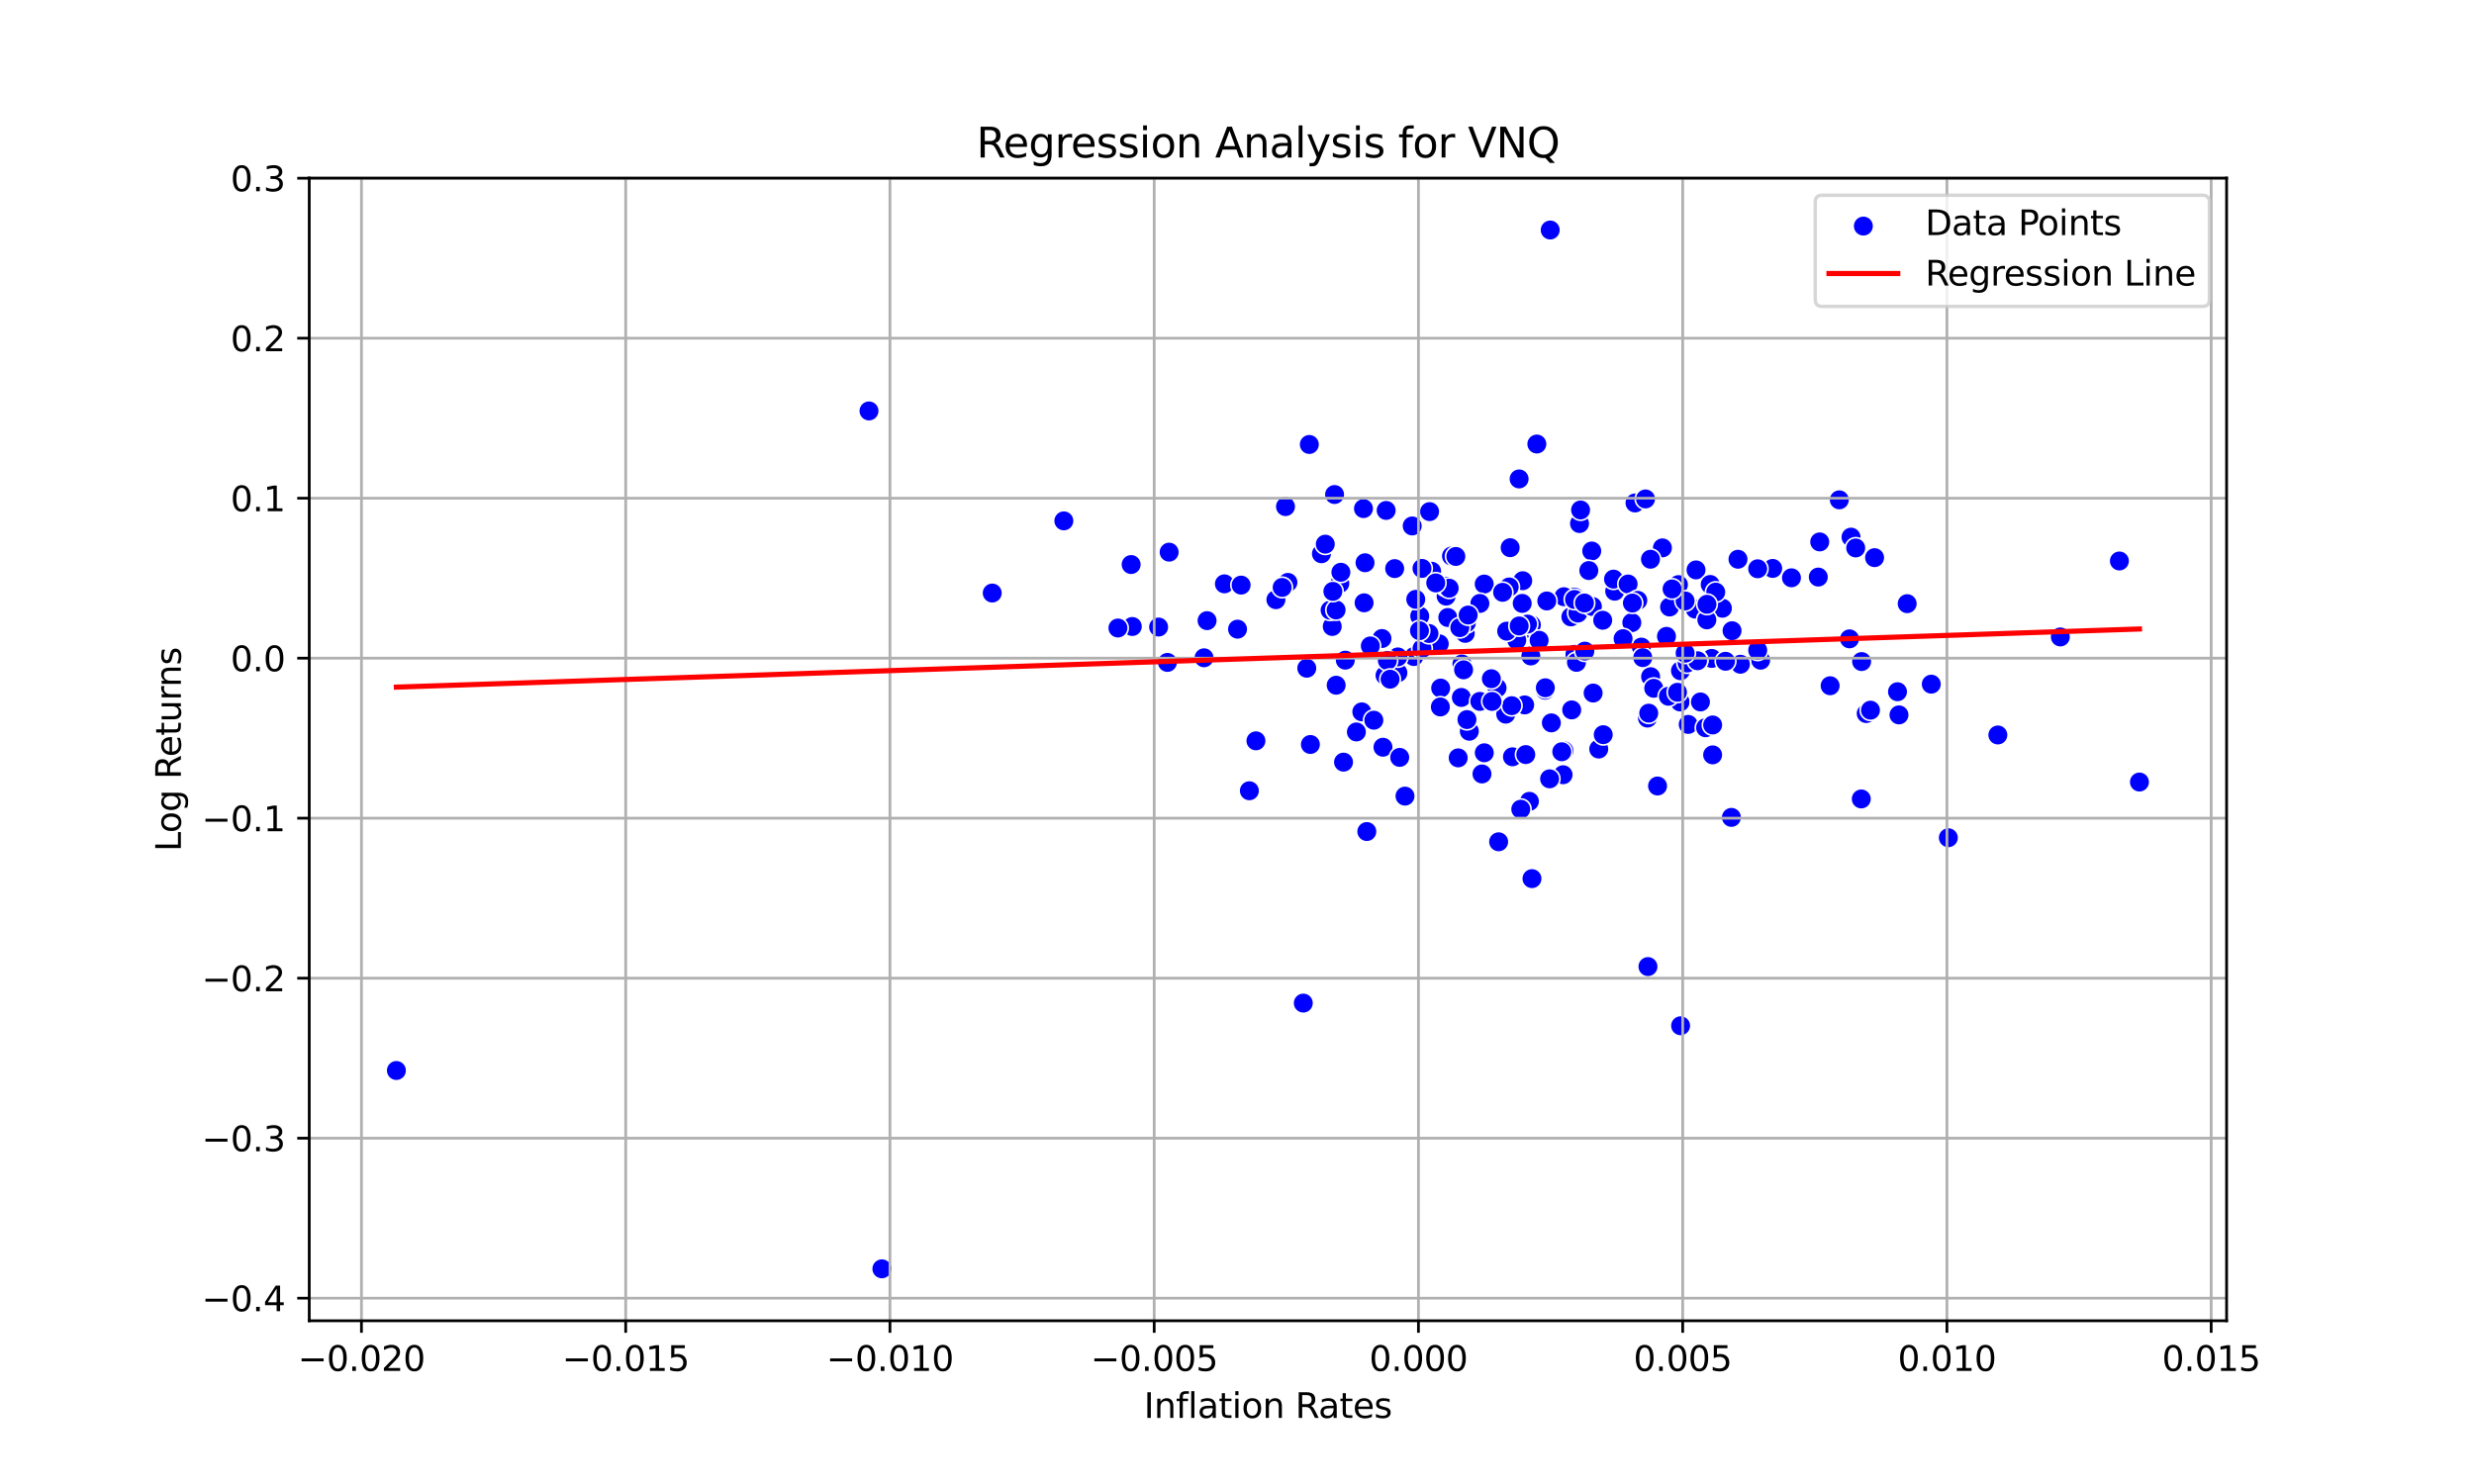 <?xml version="1.0" encoding="utf-8" standalone="no"?>
<!DOCTYPE svg PUBLIC "-//W3C//DTD SVG 1.1//EN"
  "http://www.w3.org/Graphics/SVG/1.1/DTD/svg11.dtd">
<svg xmlns:xlink="http://www.w3.org/1999/xlink" width="720pt" height="432pt" viewBox="0 0 720 432" xmlns="http://www.w3.org/2000/svg" version="1.1">
 <defs>
  <style type="text/css">*{stroke-linejoin: round; stroke-linecap: butt}</style>
 </defs>
 <g id="figure_1">
  <g id="patch_1">
   <path d="M 0 432 
L 720 432 
L 720 0 
L 0 0 
z
" style="fill: #ffffff"/>
  </g>
  <g id="axes_1">
   <g id="patch_2">
    <path d="M 90 384.48 
L 648 384.48 
L 648 51.84 
L 90 51.84 
z
" style="fill: #ffffff"/>
   </g>
   <g id="PathCollection_1">
    <defs>
     <path id="mc024086121" d="M 0 3 
C 0.796 3 1.559 2.684 2.121 2.121 
C 2.684 1.559 3 0.796 3 0 
C 3 -0.796 2.684 -1.559 2.121 -2.121 
C 1.559 -2.684 0.796 -3 0 -3 
C -0.796 -3 -1.559 -2.684 -2.121 -2.121 
C -2.684 -1.559 -3 -0.796 -3 0 
C -3 0.796 -2.684 1.559 -2.121 2.121 
C -1.559 2.684 -0.796 3 0 3 
z
" style="stroke: #ffffff; stroke-width: 0.48"/>
    </defs>
    <g clip-path="url(#p3516124c68)">
     <use xlink:href="#mc024086121" x="493.586" y="165.907" style="fill: #0000ff; stroke: #ffffff; stroke-width: 0.48"/>
     <use xlink:href="#mc024086121" x="420.86" y="173.536" style="fill: #0000ff; stroke: #ffffff; stroke-width: 0.48"/>
     <use xlink:href="#mc024086121" x="356.332" y="169.963" style="fill: #0000ff; stroke: #ffffff; stroke-width: 0.48"/>
     <use xlink:href="#mc024086121" x="445.1" y="233.274" style="fill: #0000ff; stroke: #ffffff; stroke-width: 0.48"/>
     <use xlink:href="#mc024086121" x="501.269" y="177.059" style="fill: #0000ff; stroke: #ffffff; stroke-width: 0.48"/>
     <use xlink:href="#mc024086121" x="532.623" y="199.623" style="fill: #0000ff; stroke: #ffffff; stroke-width: 0.48"/>
     <use xlink:href="#mc024086121" x="515.898" y="165.474" style="fill: #0000ff; stroke: #ffffff; stroke-width: 0.48"/>
     <use xlink:href="#mc024086121" x="396.989" y="175.483" style="fill: #0000ff; stroke: #ffffff; stroke-width: 0.48"/>
     <use xlink:href="#mc024086121" x="420.715" y="170.666" style="fill: #0000ff; stroke: #ffffff; stroke-width: 0.48"/>
     <use xlink:href="#mc024086121" x="483.811" y="159.488" style="fill: #0000ff; stroke: #ffffff; stroke-width: 0.48"/>
     <use xlink:href="#mc024086121" x="491.318" y="210.88" style="fill: #0000ff; stroke: #ffffff; stroke-width: 0.48"/>
     <use xlink:href="#mc024086121" x="599.616" y="185.416" style="fill: #0000ff; stroke: #ffffff; stroke-width: 0.48"/>
     <use xlink:href="#mc024086121" x="443.721" y="205.204" style="fill: #0000ff; stroke: #ffffff; stroke-width: 0.48"/>
     <use xlink:href="#mc024086121" x="288.767" y="172.636" style="fill: #0000ff; stroke: #ffffff; stroke-width: 0.48"/>
     <use xlink:href="#mc024086121" x="350.409" y="191.488" style="fill: #0000ff; stroke: #ffffff; stroke-width: 0.48"/>
     <use xlink:href="#mc024086121" x="529.591" y="157.75" style="fill: #0000ff; stroke: #ffffff; stroke-width: 0.48"/>
     <use xlink:href="#mc024086121" x="443.798" y="183.027" style="fill: #0000ff; stroke: #ffffff; stroke-width: 0.48"/>
     <use xlink:href="#mc024086121" x="497.717" y="170.142" style="fill: #0000ff; stroke: #ffffff; stroke-width: 0.48"/>
     <use xlink:href="#mc024086121" x="543.117" y="207.717" style="fill: #0000ff; stroke: #ffffff; stroke-width: 0.48"/>
     <use xlink:href="#mc024086121" x="488.947" y="204.339" style="fill: #0000ff; stroke: #ffffff; stroke-width: 0.48"/>
     <use xlink:href="#mc024086121" x="443.156" y="169.05" style="fill: #0000ff; stroke: #ffffff; stroke-width: 0.48"/>
     <use xlink:href="#mc024086121" x="458.22" y="173.82" style="fill: #0000ff; stroke: #ffffff; stroke-width: 0.48"/>
     <use xlink:href="#mc024086121" x="443.007" y="175.649" style="fill: #0000ff; stroke: #ffffff; stroke-width: 0.48"/>
     <use xlink:href="#mc024086121" x="337.187" y="182.534" style="fill: #0000ff; stroke: #ffffff; stroke-width: 0.48"/>
     <use xlink:href="#mc024086121" x="329.194" y="164.34" style="fill: #0000ff; stroke: #ffffff; stroke-width: 0.48"/>
     <use xlink:href="#mc024086121" x="389.923" y="169.848" style="fill: #0000ff; stroke: #ffffff; stroke-width: 0.48"/>
     <use xlink:href="#mc024086121" x="435.687" y="200.263" style="fill: #0000ff; stroke: #ffffff; stroke-width: 0.48"/>
     <use xlink:href="#mc024086121" x="459.683" y="152.408" style="fill: #0000ff; stroke: #ffffff; stroke-width: 0.48"/>
     <use xlink:href="#mc024086121" x="494.877" y="204.341" style="fill: #0000ff; stroke: #ffffff; stroke-width: 0.48"/>
     <use xlink:href="#mc024086121" x="552.222" y="201.367" style="fill: #0000ff; stroke: #ffffff; stroke-width: 0.48"/>
     <use xlink:href="#mc024086121" x="512.397" y="192.189" style="fill: #0000ff; stroke: #ffffff; stroke-width: 0.48"/>
     <use xlink:href="#mc024086121" x="506.505" y="193.367" style="fill: #0000ff; stroke: #ffffff; stroke-width: 0.48"/>
     <use xlink:href="#mc024086121" x="442.583" y="235.566" style="fill: #0000ff; stroke: #ffffff; stroke-width: 0.48"/>
     <use xlink:href="#mc024086121" x="408.892" y="231.752" style="fill: #0000ff; stroke: #ffffff; stroke-width: 0.48"/>
     <use xlink:href="#mc024086121" x="384.572" y="161.202" style="fill: #0000ff; stroke: #ffffff; stroke-width: 0.48"/>
     <use xlink:href="#mc024086121" x="455.134" y="173.704" style="fill: #0000ff; stroke: #ffffff; stroke-width: 0.48"/>
     <use xlink:href="#mc024086121" x="445.672" y="181.926" style="fill: #0000ff; stroke: #ffffff; stroke-width: 0.48"/>
     <use xlink:href="#mc024086121" x="503.89" y="237.943" style="fill: #0000ff; stroke: #ffffff; stroke-width: 0.48"/>
     <use xlink:href="#mc024086121" x="402.483" y="217.521" style="fill: #0000ff; stroke: #ffffff; stroke-width: 0.48"/>
     <use xlink:href="#mc024086121" x="489.066" y="195.253" style="fill: #0000ff; stroke: #ffffff; stroke-width: 0.48"/>
     <use xlink:href="#mc024086121" x="457.407" y="206.659" style="fill: #0000ff; stroke: #ffffff; stroke-width: 0.48"/>
     <use xlink:href="#mc024086121" x="545.553" y="162.335" style="fill: #0000ff; stroke: #ffffff; stroke-width: 0.48"/>
     <use xlink:href="#mc024086121" x="505.803" y="162.799" style="fill: #0000ff; stroke: #ffffff; stroke-width: 0.48"/>
     <use xlink:href="#mc024086121" x="541.781" y="192.585" style="fill: #0000ff; stroke: #ffffff; stroke-width: 0.48"/>
     <use xlink:href="#mc024086121" x="567.02" y="243.869" style="fill: #0000ff; stroke: #ffffff; stroke-width: 0.48"/>
     <use xlink:href="#mc024086121" x="493.357" y="177.312" style="fill: #0000ff; stroke: #ffffff; stroke-width: 0.48"/>
     <use xlink:href="#mc024086121" x="351.289" y="180.674" style="fill: #0000ff; stroke: #ffffff; stroke-width: 0.48"/>
     <use xlink:href="#mc024086121" x="391.518" y="192.178" style="fill: #0000ff; stroke: #ffffff; stroke-width: 0.48"/>
     <use xlink:href="#mc024086121" x="256.65" y="369.36" style="fill: #0000ff; stroke: #ffffff; stroke-width: 0.48"/>
     <use xlink:href="#mc024086121" x="115.364" y="311.627" style="fill: #0000ff; stroke: #ffffff; stroke-width: 0.48"/>
     <use xlink:href="#mc024086121" x="252.903" y="119.627" style="fill: #0000ff; stroke: #ffffff; stroke-width: 0.48"/>
     <use xlink:href="#mc024086121" x="479.602" y="281.374" style="fill: #0000ff; stroke: #ffffff; stroke-width: 0.48"/>
     <use xlink:href="#mc024086121" x="489.102" y="298.602" style="fill: #0000ff; stroke: #ffffff; stroke-width: 0.48"/>
     <use xlink:href="#mc024086121" x="450.161" y="174.943" style="fill: #0000ff; stroke: #ffffff; stroke-width: 0.48"/>
     <use xlink:href="#mc024086121" x="451.153" y="66.96" style="fill: #0000ff; stroke: #ffffff; stroke-width: 0.48"/>
     <use xlink:href="#mc024086121" x="457.172" y="179.574" style="fill: #0000ff; stroke: #ffffff; stroke-width: 0.48"/>
     <use xlink:href="#mc024086121" x="544.358" y="206.735" style="fill: #0000ff; stroke: #ffffff; stroke-width: 0.48"/>
     <use xlink:href="#mc024086121" x="388.398" y="143.958" style="fill: #0000ff; stroke: #ffffff; stroke-width: 0.48"/>
     <use xlink:href="#mc024086121" x="447.263" y="129.255" style="fill: #0000ff; stroke: #ffffff; stroke-width: 0.48"/>
     <use xlink:href="#mc024086121" x="422.422" y="161.865" style="fill: #0000ff; stroke: #ffffff; stroke-width: 0.48"/>
     <use xlink:href="#mc024086121" x="427.611" y="212.867" style="fill: #0000ff; stroke: #ffffff; stroke-width: 0.48"/>
     <use xlink:href="#mc024086121" x="423.687" y="161.983" style="fill: #0000ff; stroke: #ffffff; stroke-width: 0.48"/>
     <use xlink:href="#mc024086121" x="385.693" y="158.408" style="fill: #0000ff; stroke: #ffffff; stroke-width: 0.48"/>
     <use xlink:href="#mc024086121" x="465.278" y="218.052" style="fill: #0000ff; stroke: #ffffff; stroke-width: 0.48"/>
     <use xlink:href="#mc024086121" x="416.637" y="166.297" style="fill: #0000ff; stroke: #ffffff; stroke-width: 0.48"/>
     <use xlink:href="#mc024086121" x="475.833" y="146.419" style="fill: #0000ff; stroke: #ffffff; stroke-width: 0.48"/>
     <use xlink:href="#mc024086121" x="439.496" y="159.436" style="fill: #0000ff; stroke: #ffffff; stroke-width: 0.48"/>
     <use xlink:href="#mc024086121" x="397.782" y="242.067" style="fill: #0000ff; stroke: #ffffff; stroke-width: 0.48"/>
     <use xlink:href="#mc024086121" x="416.05" y="148.934" style="fill: #0000ff; stroke: #ffffff; stroke-width: 0.48"/>
     <use xlink:href="#mc024086121" x="434.026" y="197.581" style="fill: #0000ff; stroke: #ffffff; stroke-width: 0.48"/>
     <use xlink:href="#mc024086121" x="421.75" y="171.23" style="fill: #0000ff; stroke: #ffffff; stroke-width: 0.48"/>
     <use xlink:href="#mc024086121" x="431.945" y="170.02" style="fill: #0000ff; stroke: #ffffff; stroke-width: 0.48"/>
     <use xlink:href="#mc024086121" x="419.273" y="200.306" style="fill: #0000ff; stroke: #ffffff; stroke-width: 0.48"/>
     <use xlink:href="#mc024086121" x="439.213" y="170.874" style="fill: #0000ff; stroke: #ffffff; stroke-width: 0.48"/>
     <use xlink:href="#mc024086121" x="485.892" y="176.701" style="fill: #0000ff; stroke: #ffffff; stroke-width: 0.48"/>
     <use xlink:href="#mc024086121" x="488.466" y="170.186" style="fill: #0000ff; stroke: #ffffff; stroke-width: 0.48"/>
     <use xlink:href="#mc024086121" x="562.056" y="199.164" style="fill: #0000ff; stroke: #ffffff; stroke-width: 0.48"/>
     <use xlink:href="#mc024086121" x="511.53" y="165.577" style="fill: #0000ff; stroke: #ffffff; stroke-width: 0.48"/>
     <use xlink:href="#mc024086121" x="484.988" y="185.242" style="fill: #0000ff; stroke: #ffffff; stroke-width: 0.48"/>
     <use xlink:href="#mc024086121" x="396.324" y="207.227" style="fill: #0000ff; stroke: #ffffff; stroke-width: 0.48"/>
     <use xlink:href="#mc024086121" x="426.427" y="184.373" style="fill: #0000ff; stroke: #ffffff; stroke-width: 0.48"/>
     <use xlink:href="#mc024086121" x="455.16" y="218.537" style="fill: #0000ff; stroke: #ffffff; stroke-width: 0.48"/>
     <use xlink:href="#mc024086121" x="436.142" y="245.051" style="fill: #0000ff; stroke: #ffffff; stroke-width: 0.48"/>
     <use xlink:href="#mc024086121" x="381.047" y="129.385" style="fill: #0000ff; stroke: #ffffff; stroke-width: 0.48"/>
     <use xlink:href="#mc024086121" x="399.825" y="209.65" style="fill: #0000ff; stroke: #ffffff; stroke-width: 0.48"/>
     <use xlink:href="#mc024086121" x="374.821" y="169.541" style="fill: #0000ff; stroke: #ffffff; stroke-width: 0.48"/>
     <use xlink:href="#mc024086121" x="480.334" y="162.799" style="fill: #0000ff; stroke: #ffffff; stroke-width: 0.48"/>
     <use xlink:href="#mc024086121" x="480.377" y="196.991" style="fill: #0000ff; stroke: #ffffff; stroke-width: 0.48"/>
     <use xlink:href="#mc024086121" x="529.173" y="167.99" style="fill: #0000ff; stroke: #ffffff; stroke-width: 0.48"/>
     <use xlink:href="#mc024086121" x="459.2" y="178.47" style="fill: #0000ff; stroke: #ffffff; stroke-width: 0.48"/>
     <use xlink:href="#mc024086121" x="394.745" y="213.075" style="fill: #0000ff; stroke: #ffffff; stroke-width: 0.48"/>
     <use xlink:href="#mc024086121" x="390.234" y="166.589" style="fill: #0000ff; stroke: #ffffff; stroke-width: 0.48"/>
     <use xlink:href="#mc024086121" x="387.717" y="182.368" style="fill: #0000ff; stroke: #ffffff; stroke-width: 0.48"/>
     <use xlink:href="#mc024086121" x="498.163" y="191.671" style="fill: #0000ff; stroke: #ffffff; stroke-width: 0.48"/>
     <use xlink:href="#mc024086121" x="481.284" y="200.361" style="fill: #0000ff; stroke: #ffffff; stroke-width: 0.48"/>
     <use xlink:href="#mc024086121" x="406.822" y="195.85" style="fill: #0000ff; stroke: #ffffff; stroke-width: 0.48"/>
     <use xlink:href="#mc024086121" x="339.757" y="192.833" style="fill: #0000ff; stroke: #ffffff; stroke-width: 0.48"/>
     <use xlink:href="#mc024086121" x="371.328" y="174.577" style="fill: #0000ff; stroke: #ffffff; stroke-width: 0.48"/>
     <use xlink:href="#mc024086121" x="458.223" y="174.506" style="fill: #0000ff; stroke: #ffffff; stroke-width: 0.48"/>
     <use xlink:href="#mc024086121" x="538.26" y="185.972" style="fill: #0000ff; stroke: #ffffff; stroke-width: 0.48"/>
     <use xlink:href="#mc024086121" x="396.806" y="148.056" style="fill: #0000ff; stroke: #ffffff; stroke-width: 0.48"/>
     <use xlink:href="#mc024086121" x="440.164" y="220.309" style="fill: #0000ff; stroke: #ffffff; stroke-width: 0.48"/>
     <use xlink:href="#mc024086121" x="449.67" y="200.925" style="fill: #0000ff; stroke: #ffffff; stroke-width: 0.48"/>
     <use xlink:href="#mc024086121" x="418.864" y="187.418" style="fill: #0000ff; stroke: #ffffff; stroke-width: 0.48"/>
     <use xlink:href="#mc024086121" x="431.295" y="225.302" style="fill: #0000ff; stroke: #ffffff; stroke-width: 0.48"/>
     <use xlink:href="#mc024086121" x="430.682" y="175.66" style="fill: #0000ff; stroke: #ffffff; stroke-width: 0.48"/>
     <use xlink:href="#mc024086121" x="373.144" y="171.008" style="fill: #0000ff; stroke: #ffffff; stroke-width: 0.48"/>
     <use xlink:href="#mc024086121" x="381.359" y="216.723" style="fill: #0000ff; stroke: #ffffff; stroke-width: 0.48"/>
     <use xlink:href="#mc024086121" x="411.485" y="191.127" style="fill: #0000ff; stroke: #ffffff; stroke-width: 0.48"/>
     <use xlink:href="#mc024086121" x="469.918" y="172.104" style="fill: #0000ff; stroke: #ffffff; stroke-width: 0.48"/>
     <use xlink:href="#mc024086121" x="469.576" y="168.587" style="fill: #0000ff; stroke: #ffffff; stroke-width: 0.48"/>
     <use xlink:href="#mc024086121" x="511.539" y="189.292" style="fill: #0000ff; stroke: #ffffff; stroke-width: 0.48"/>
     <use xlink:href="#mc024086121" x="463.428" y="176.546" style="fill: #0000ff; stroke: #ffffff; stroke-width: 0.48"/>
     <use xlink:href="#mc024086121" x="466.43" y="180.558" style="fill: #0000ff; stroke: #ffffff; stroke-width: 0.48"/>
     <use xlink:href="#mc024086121" x="441.419" y="186.348" style="fill: #0000ff; stroke: #ffffff; stroke-width: 0.48"/>
     <use xlink:href="#mc024086121" x="406.802" y="191.228" style="fill: #0000ff; stroke: #ffffff; stroke-width: 0.48"/>
     <use xlink:href="#mc024086121" x="387.09" y="177.635" style="fill: #0000ff; stroke: #ffffff; stroke-width: 0.48"/>
     <use xlink:href="#mc024086121" x="424.375" y="220.621" style="fill: #0000ff; stroke: #ffffff; stroke-width: 0.48"/>
     <use xlink:href="#mc024086121" x="374.116" y="147.475" style="fill: #0000ff; stroke: #ffffff; stroke-width: 0.48"/>
     <use xlink:href="#mc024086121" x="329.533" y="182.377" style="fill: #0000ff; stroke: #ffffff; stroke-width: 0.48"/>
     <use xlink:href="#mc024086121" x="325.347" y="182.817" style="fill: #0000ff; stroke: #ffffff; stroke-width: 0.48"/>
     <use xlink:href="#mc024086121" x="340.254" y="160.734" style="fill: #0000ff; stroke: #ffffff; stroke-width: 0.48"/>
     <use xlink:href="#mc024086121" x="479.459" y="209.036" style="fill: #0000ff; stroke: #ffffff; stroke-width: 0.48"/>
     <use xlink:href="#mc024086121" x="504.075" y="183.604" style="fill: #0000ff; stroke: #ffffff; stroke-width: 0.48"/>
     <use xlink:href="#mc024086121" x="444.04" y="219.665" style="fill: #0000ff; stroke: #ffffff; stroke-width: 0.48"/>
     <use xlink:href="#mc024086121" x="491.004" y="193.011" style="fill: #0000ff; stroke: #ffffff; stroke-width: 0.48"/>
     <use xlink:href="#mc024086121" x="466.587" y="213.87" style="fill: #0000ff; stroke: #ffffff; stroke-width: 0.48"/>
     <use xlink:href="#mc024086121" x="413.836" y="165.471" style="fill: #0000ff; stroke: #ffffff; stroke-width: 0.48"/>
     <use xlink:href="#mc024086121" x="391.006" y="221.865" style="fill: #0000ff; stroke: #ffffff; stroke-width: 0.48"/>
     <use xlink:href="#mc024086121" x="388.842" y="177.564" style="fill: #0000ff; stroke: #ffffff; stroke-width: 0.48"/>
     <use xlink:href="#mc024086121" x="405.887" y="165.524" style="fill: #0000ff; stroke: #ffffff; stroke-width: 0.48"/>
     <use xlink:href="#mc024086121" x="380.307" y="194.525" style="fill: #0000ff; stroke: #ffffff; stroke-width: 0.48"/>
     <use xlink:href="#mc024086121" x="360.158" y="183.15" style="fill: #0000ff; stroke: #ffffff; stroke-width: 0.48"/>
     <use xlink:href="#mc024086121" x="438.21" y="207.889" style="fill: #0000ff; stroke: #ffffff; stroke-width: 0.48"/>
     <use xlink:href="#mc024086121" x="425.459" y="193.298" style="fill: #0000ff; stroke: #ffffff; stroke-width: 0.48"/>
     <use xlink:href="#mc024086121" x="478.892" y="145.243" style="fill: #0000ff; stroke: #ffffff; stroke-width: 0.48"/>
     <use xlink:href="#mc024086121" x="485.553" y="202.681" style="fill: #0000ff; stroke: #ffffff; stroke-width: 0.48"/>
     <use xlink:href="#mc024086121" x="474.906" y="181.244" style="fill: #0000ff; stroke: #ffffff; stroke-width: 0.48"/>
     <use xlink:href="#mc024086121" x="463.238" y="160.4" style="fill: #0000ff; stroke: #ffffff; stroke-width: 0.48"/>
     <use xlink:href="#mc024086121" x="387.897" y="172.157" style="fill: #0000ff; stroke: #ffffff; stroke-width: 0.48"/>
     <use xlink:href="#mc024086121" x="426.924" y="209.472" style="fill: #0000ff; stroke: #ffffff; stroke-width: 0.48"/>
     <use xlink:href="#mc024086121" x="449.735" y="200.216" style="fill: #0000ff; stroke: #ffffff; stroke-width: 0.48"/>
     <use xlink:href="#mc024086121" x="431.969" y="219.14" style="fill: #0000ff; stroke: #ffffff; stroke-width: 0.48"/>
     <use xlink:href="#mc024086121" x="388.862" y="199.472" style="fill: #0000ff; stroke: #ffffff; stroke-width: 0.48"/>
     <use xlink:href="#mc024086121" x="417.838" y="169.689" style="fill: #0000ff; stroke: #ffffff; stroke-width: 0.48"/>
     <use xlink:href="#mc024086121" x="502.179" y="192.505" style="fill: #0000ff; stroke: #ffffff; stroke-width: 0.48"/>
     <use xlink:href="#mc024086121" x="461.118" y="175.54" style="fill: #0000ff; stroke: #ffffff; stroke-width: 0.48"/>
     <use xlink:href="#mc024086121" x="425.301" y="203.028" style="fill: #0000ff; stroke: #ffffff; stroke-width: 0.48"/>
     <use xlink:href="#mc024086121" x="458.349" y="190.475" style="fill: #0000ff; stroke: #ffffff; stroke-width: 0.48"/>
     <use xlink:href="#mc024086121" x="425.945" y="194.989" style="fill: #0000ff; stroke: #ffffff; stroke-width: 0.48"/>
     <use xlink:href="#mc024086121" x="426.75" y="181.317" style="fill: #0000ff; stroke: #ffffff; stroke-width: 0.48"/>
     <use xlink:href="#mc024086121" x="402.19" y="185.873" style="fill: #0000ff; stroke: #ffffff; stroke-width: 0.48"/>
     <use xlink:href="#mc024086121" x="458.793" y="192.819" style="fill: #0000ff; stroke: #ffffff; stroke-width: 0.48"/>
     <use xlink:href="#mc024086121" x="494.029" y="192.133" style="fill: #0000ff; stroke: #ffffff; stroke-width: 0.48"/>
     <use xlink:href="#mc024086121" x="403.08" y="196.617" style="fill: #0000ff; stroke: #ffffff; stroke-width: 0.48"/>
     <use xlink:href="#mc024086121" x="413.179" y="179.355" style="fill: #0000ff; stroke: #ffffff; stroke-width: 0.48"/>
     <use xlink:href="#mc024086121" x="403.761" y="192.288" style="fill: #0000ff; stroke: #ffffff; stroke-width: 0.48"/>
     <use xlink:href="#mc024086121" x="496.367" y="211.848" style="fill: #0000ff; stroke: #ffffff; stroke-width: 0.48"/>
     <use xlink:href="#mc024086121" x="482.393" y="228.808" style="fill: #0000ff; stroke: #ffffff; stroke-width: 0.48"/>
     <use xlink:href="#mc024086121" x="473.823" y="170.013" style="fill: #0000ff; stroke: #ffffff; stroke-width: 0.48"/>
     <use xlink:href="#mc024086121" x="476.639" y="174.77" style="fill: #0000ff; stroke: #ffffff; stroke-width: 0.48"/>
     <use xlink:href="#mc024086121" x="437.3" y="172.429" style="fill: #0000ff; stroke: #ffffff; stroke-width: 0.48"/>
     <use xlink:href="#mc024086121" x="413.842" y="188.807" style="fill: #0000ff; stroke: #ffffff; stroke-width: 0.48"/>
     <use xlink:href="#mc024086121" x="421.347" y="179.759" style="fill: #0000ff; stroke: #ffffff; stroke-width: 0.48"/>
     <use xlink:href="#mc024086121" x="430.667" y="204.179" style="fill: #0000ff; stroke: #ffffff; stroke-width: 0.48"/>
     <use xlink:href="#mc024086121" x="439.955" y="205.428" style="fill: #0000ff; stroke: #ffffff; stroke-width: 0.48"/>
     <use xlink:href="#mc024086121" x="361.203" y="170.329" style="fill: #0000ff; stroke: #ffffff; stroke-width: 0.48"/>
     <use xlink:href="#mc024086121" x="363.601" y="230.193" style="fill: #0000ff; stroke: #ffffff; stroke-width: 0.48"/>
     <use xlink:href="#mc024086121" x="442.102" y="139.422" style="fill: #0000ff; stroke: #ffffff; stroke-width: 0.48"/>
     <use xlink:href="#mc024086121" x="477.682" y="188.373" style="fill: #0000ff; stroke: #ffffff; stroke-width: 0.48"/>
     <use xlink:href="#mc024086121" x="499.329" y="172.365" style="fill: #0000ff; stroke: #ffffff; stroke-width: 0.48"/>
     <use xlink:href="#mc024086121" x="494.03" y="192.352" style="fill: #0000ff; stroke: #ffffff; stroke-width: 0.48"/>
     <use xlink:href="#mc024086121" x="445.512" y="190.957" style="fill: #0000ff; stroke: #ffffff; stroke-width: 0.48"/>
     <use xlink:href="#mc024086121" x="415.867" y="184.417" style="fill: #0000ff; stroke: #ffffff; stroke-width: 0.48"/>
     <use xlink:href="#mc024086121" x="438.483" y="183.728" style="fill: #0000ff; stroke: #ffffff; stroke-width: 0.48"/>
     <use xlink:href="#mc024086121" x="412.025" y="174.472" style="fill: #0000ff; stroke: #ffffff; stroke-width: 0.48"/>
     <use xlink:href="#mc024086121" x="424.85" y="182.711" style="fill: #0000ff; stroke: #ffffff; stroke-width: 0.48"/>
     <use xlink:href="#mc024086121" x="447.928" y="186.386" style="fill: #0000ff; stroke: #ffffff; stroke-width: 0.48"/>
     <use xlink:href="#mc024086121" x="404.555" y="197.716" style="fill: #0000ff; stroke: #ffffff; stroke-width: 0.48"/>
     <use xlink:href="#mc024086121" x="398.806" y="188.033" style="fill: #0000ff; stroke: #ffffff; stroke-width: 0.48"/>
     <use xlink:href="#mc024086121" x="472.363" y="185.914" style="fill: #0000ff; stroke: #ffffff; stroke-width: 0.48"/>
     <use xlink:href="#mc024086121" x="454.9" y="225.534" style="fill: #0000ff; stroke: #ffffff; stroke-width: 0.48"/>
     <use xlink:href="#mc024086121" x="379.293" y="292.004" style="fill: #0000ff; stroke: #ffffff; stroke-width: 0.48"/>
     <use xlink:href="#mc024086121" x="309.61" y="151.625" style="fill: #0000ff; stroke: #ffffff; stroke-width: 0.48"/>
     <use xlink:href="#mc024086121" x="413.105" y="183.593" style="fill: #0000ff; stroke: #ffffff; stroke-width: 0.48"/>
     <use xlink:href="#mc024086121" x="496.739" y="180.442" style="fill: #0000ff; stroke: #ffffff; stroke-width: 0.48"/>
     <use xlink:href="#mc024086121" x="490.408" y="174.94" style="fill: #0000ff; stroke: #ffffff; stroke-width: 0.48"/>
     <use xlink:href="#mc024086121" x="461.227" y="189.546" style="fill: #0000ff; stroke: #ffffff; stroke-width: 0.48"/>
     <use xlink:href="#mc024086121" x="434.211" y="204.179" style="fill: #0000ff; stroke: #ffffff; stroke-width: 0.48"/>
     <use xlink:href="#mc024086121" x="419.185" y="205.795" style="fill: #0000ff; stroke: #ffffff; stroke-width: 0.48"/>
     <use xlink:href="#mc024086121" x="403.41" y="148.588" style="fill: #0000ff; stroke: #ffffff; stroke-width: 0.48"/>
     <use xlink:href="#mc024086121" x="427.278" y="179.038" style="fill: #0000ff; stroke: #ffffff; stroke-width: 0.48"/>
     <use xlink:href="#mc024086121" x="478.092" y="191.437" style="fill: #0000ff; stroke: #ffffff; stroke-width: 0.48"/>
     <use xlink:href="#mc024086121" x="496.775" y="175.915" style="fill: #0000ff; stroke: #ffffff; stroke-width: 0.48"/>
     <use xlink:href="#mc024086121" x="521.366" y="168.203" style="fill: #0000ff; stroke: #ffffff; stroke-width: 0.48"/>
     <use xlink:href="#mc024086121" x="538.7" y="156.361" style="fill: #0000ff; stroke: #ffffff; stroke-width: 0.48"/>
     <use xlink:href="#mc024086121" x="555.041" y="175.73" style="fill: #0000ff; stroke: #ffffff; stroke-width: 0.48"/>
     <use xlink:href="#mc024086121" x="486.616" y="171.453" style="fill: #0000ff; stroke: #ffffff; stroke-width: 0.48"/>
     <use xlink:href="#mc024086121" x="444.547" y="181.673" style="fill: #0000ff; stroke: #ffffff; stroke-width: 0.48"/>
     <use xlink:href="#mc024086121" x="454.521" y="218.844" style="fill: #0000ff; stroke: #ffffff; stroke-width: 0.48"/>
     <use xlink:href="#mc024086121" x="540.061" y="159.51" style="fill: #0000ff; stroke: #ffffff; stroke-width: 0.48"/>
     <use xlink:href="#mc024086121" x="488.191" y="201.531" style="fill: #0000ff; stroke: #ffffff; stroke-width: 0.48"/>
     <use xlink:href="#mc024086121" x="459.99" y="148.458" style="fill: #0000ff; stroke: #ffffff; stroke-width: 0.48"/>
     <use xlink:href="#mc024086121" x="541.685" y="232.576" style="fill: #0000ff; stroke: #ffffff; stroke-width: 0.48"/>
     <use xlink:href="#mc024086121" x="552.653" y="208.111" style="fill: #0000ff; stroke: #ffffff; stroke-width: 0.48"/>
     <use xlink:href="#mc024086121" x="616.799" y="163.304" style="fill: #0000ff; stroke: #ffffff; stroke-width: 0.48"/>
     <use xlink:href="#mc024086121" x="498.429" y="211.041" style="fill: #0000ff; stroke: #ffffff; stroke-width: 0.48"/>
     <use xlink:href="#mc024086121" x="581.426" y="213.951" style="fill: #0000ff; stroke: #ffffff; stroke-width: 0.48"/>
     <use xlink:href="#mc024086121" x="622.636" y="227.655" style="fill: #0000ff; stroke: #ffffff; stroke-width: 0.48"/>
     <use xlink:href="#mc024086121" x="410.988" y="153.107" style="fill: #0000ff; stroke: #ffffff; stroke-width: 0.48"/>
     <use xlink:href="#mc024086121" x="407.353" y="220.482" style="fill: #0000ff; stroke: #ffffff; stroke-width: 0.48"/>
     <use xlink:href="#mc024086121" x="445.85" y="255.775" style="fill: #0000ff; stroke: #ffffff; stroke-width: 0.48"/>
     <use xlink:href="#mc024086121" x="475.07" y="175.556" style="fill: #0000ff; stroke: #ffffff; stroke-width: 0.48"/>
     <use xlink:href="#mc024086121" x="397.262" y="163.821" style="fill: #0000ff; stroke: #ffffff; stroke-width: 0.48"/>
     <use xlink:href="#mc024086121" x="365.512" y="215.66" style="fill: #0000ff; stroke: #ffffff; stroke-width: 0.48"/>
     <use xlink:href="#mc024086121" x="535.289" y="145.509" style="fill: #0000ff; stroke: #ffffff; stroke-width: 0.48"/>
     <use xlink:href="#mc024086121" x="498.422" y="219.748" style="fill: #0000ff; stroke: #ffffff; stroke-width: 0.48"/>
     <use xlink:href="#mc024086121" x="463.642" y="201.75" style="fill: #0000ff; stroke: #ffffff; stroke-width: 0.48"/>
     <use xlink:href="#mc024086121" x="490.42" y="190.145" style="fill: #0000ff; stroke: #ffffff; stroke-width: 0.48"/>
     <use xlink:href="#mc024086121" x="451.491" y="210.428" style="fill: #0000ff; stroke: #ffffff; stroke-width: 0.48"/>
     <use xlink:href="#mc024086121" x="462.387" y="166.093" style="fill: #0000ff; stroke: #ffffff; stroke-width: 0.48"/>
     <use xlink:href="#mc024086121" x="442.116" y="182.22" style="fill: #0000ff; stroke: #ffffff; stroke-width: 0.48"/>
     <use xlink:href="#mc024086121" x="479.828" y="207.606" style="fill: #0000ff; stroke: #ffffff; stroke-width: 0.48"/>
     <use xlink:href="#mc024086121" x="450.98" y="226.724" style="fill: #0000ff; stroke: #ffffff; stroke-width: 0.48"/>
    </g>
   </g>
   <g id="matplotlib.axis_1">
    <g id="xtick_1">
     <g id="line2d_1">
      <path d="M 105.192 384.48 
L 105.192 51.84 
" clip-path="url(#p3516124c68)" style="fill: none; stroke: #b0b0b0; stroke-width: 0.8; stroke-linecap: square"/>
     </g>
     <g id="line2d_2">
      <defs>
       <path id="mc97a0eb6e6" d="M 0 0 
L 0 3.5 
" style="stroke: #000000; stroke-width: 0.8"/>
      </defs>
      <g>
       <use xlink:href="#mc97a0eb6e6" x="105.192" y="384.48" style="stroke: #000000; stroke-width: 0.8"/>
      </g>
     </g>
     <g id="text_1">
      <!-- −0.020 -->
      <g transform="translate(86.688 399.078) scale(0.1 -0.1)">
       <defs>
        <path id="DejaVuSans-2212" d="M 678 2272 
L 4684 2272 
L 4684 1741 
L 678 1741 
L 678 2272 
z
" transform="scale(0.016)"/>
        <path id="DejaVuSans-30" d="M 2034 4250 
Q 1547 4250 1301 3770 
Q 1056 3291 1056 2328 
Q 1056 1369 1301 889 
Q 1547 409 2034 409 
Q 2525 409 2770 889 
Q 3016 1369 3016 2328 
Q 3016 3291 2770 3770 
Q 2525 4250 2034 4250 
z
M 2034 4750 
Q 2819 4750 3233 4129 
Q 3647 3509 3647 2328 
Q 3647 1150 3233 529 
Q 2819 -91 2034 -91 
Q 1250 -91 836 529 
Q 422 1150 422 2328 
Q 422 3509 836 4129 
Q 1250 4750 2034 4750 
z
" transform="scale(0.016)"/>
        <path id="DejaVuSans-2e" d="M 684 794 
L 1344 794 
L 1344 0 
L 684 0 
L 684 794 
z
" transform="scale(0.016)"/>
        <path id="DejaVuSans-32" d="M 1228 531 
L 3431 531 
L 3431 0 
L 469 0 
L 469 531 
Q 828 903 1448 1529 
Q 2069 2156 2228 2338 
Q 2531 2678 2651 2914 
Q 2772 3150 2772 3378 
Q 2772 3750 2511 3984 
Q 2250 4219 1831 4219 
Q 1534 4219 1204 4116 
Q 875 4013 500 3803 
L 500 4441 
Q 881 4594 1212 4672 
Q 1544 4750 1819 4750 
Q 2544 4750 2975 4387 
Q 3406 4025 3406 3419 
Q 3406 3131 3298 2873 
Q 3191 2616 2906 2266 
Q 2828 2175 2409 1742 
Q 1991 1309 1228 531 
z
" transform="scale(0.016)"/>
       </defs>
       <use xlink:href="#DejaVuSans-2212"/>
       <use xlink:href="#DejaVuSans-30" x="83.789"/>
       <use xlink:href="#DejaVuSans-2e" x="147.412"/>
       <use xlink:href="#DejaVuSans-30" x="179.199"/>
       <use xlink:href="#DejaVuSans-32" x="242.822"/>
       <use xlink:href="#DejaVuSans-30" x="306.445"/>
      </g>
     </g>
    </g>
    <g id="xtick_2">
     <g id="line2d_3">
      <path d="M 182.095 384.48 
L 182.095 51.84 
" clip-path="url(#p3516124c68)" style="fill: none; stroke: #b0b0b0; stroke-width: 0.8; stroke-linecap: square"/>
     </g>
     <g id="line2d_4">
      <g>
       <use xlink:href="#mc97a0eb6e6" x="182.095" y="384.48" style="stroke: #000000; stroke-width: 0.8"/>
      </g>
     </g>
     <g id="text_2">
      <!-- −0.015 -->
      <g transform="translate(163.591 399.078) scale(0.1 -0.1)">
       <defs>
        <path id="DejaVuSans-31" d="M 794 531 
L 1825 531 
L 1825 4091 
L 703 3866 
L 703 4441 
L 1819 4666 
L 2450 4666 
L 2450 531 
L 3481 531 
L 3481 0 
L 794 0 
L 794 531 
z
" transform="scale(0.016)"/>
        <path id="DejaVuSans-35" d="M 691 4666 
L 3169 4666 
L 3169 4134 
L 1269 4134 
L 1269 2991 
Q 1406 3038 1543 3061 
Q 1681 3084 1819 3084 
Q 2600 3084 3056 2656 
Q 3513 2228 3513 1497 
Q 3513 744 3044 326 
Q 2575 -91 1722 -91 
Q 1428 -91 1123 -41 
Q 819 9 494 109 
L 494 744 
Q 775 591 1075 516 
Q 1375 441 1709 441 
Q 2250 441 2565 725 
Q 2881 1009 2881 1497 
Q 2881 1984 2565 2268 
Q 2250 2553 1709 2553 
Q 1456 2553 1204 2497 
Q 953 2441 691 2322 
L 691 4666 
z
" transform="scale(0.016)"/>
       </defs>
       <use xlink:href="#DejaVuSans-2212"/>
       <use xlink:href="#DejaVuSans-30" x="83.789"/>
       <use xlink:href="#DejaVuSans-2e" x="147.412"/>
       <use xlink:href="#DejaVuSans-30" x="179.199"/>
       <use xlink:href="#DejaVuSans-31" x="242.822"/>
       <use xlink:href="#DejaVuSans-35" x="306.445"/>
      </g>
     </g>
    </g>
    <g id="xtick_3">
     <g id="line2d_5">
      <path d="M 258.999 384.48 
L 258.999 51.84 
" clip-path="url(#p3516124c68)" style="fill: none; stroke: #b0b0b0; stroke-width: 0.8; stroke-linecap: square"/>
     </g>
     <g id="line2d_6">
      <g>
       <use xlink:href="#mc97a0eb6e6" x="258.999" y="384.48" style="stroke: #000000; stroke-width: 0.8"/>
      </g>
     </g>
     <g id="text_3">
      <!-- −0.010 -->
      <g transform="translate(240.495 399.078) scale(0.1 -0.1)">
       <use xlink:href="#DejaVuSans-2212"/>
       <use xlink:href="#DejaVuSans-30" x="83.789"/>
       <use xlink:href="#DejaVuSans-2e" x="147.412"/>
       <use xlink:href="#DejaVuSans-30" x="179.199"/>
       <use xlink:href="#DejaVuSans-31" x="242.822"/>
       <use xlink:href="#DejaVuSans-30" x="306.445"/>
      </g>
     </g>
    </g>
    <g id="xtick_4">
     <g id="line2d_7">
      <path d="M 335.902 384.48 
L 335.902 51.84 
" clip-path="url(#p3516124c68)" style="fill: none; stroke: #b0b0b0; stroke-width: 0.8; stroke-linecap: square"/>
     </g>
     <g id="line2d_8">
      <g>
       <use xlink:href="#mc97a0eb6e6" x="335.902" y="384.48" style="stroke: #000000; stroke-width: 0.8"/>
      </g>
     </g>
     <g id="text_4">
      <!-- −0.005 -->
      <g transform="translate(317.398 399.078) scale(0.1 -0.1)">
       <use xlink:href="#DejaVuSans-2212"/>
       <use xlink:href="#DejaVuSans-30" x="83.789"/>
       <use xlink:href="#DejaVuSans-2e" x="147.412"/>
       <use xlink:href="#DejaVuSans-30" x="179.199"/>
       <use xlink:href="#DejaVuSans-30" x="242.822"/>
       <use xlink:href="#DejaVuSans-35" x="306.445"/>
      </g>
     </g>
    </g>
    <g id="xtick_5">
     <g id="line2d_9">
      <path d="M 412.805 384.48 
L 412.805 51.84 
" clip-path="url(#p3516124c68)" style="fill: none; stroke: #b0b0b0; stroke-width: 0.8; stroke-linecap: square"/>
     </g>
     <g id="line2d_10">
      <g>
       <use xlink:href="#mc97a0eb6e6" x="412.805" y="384.48" style="stroke: #000000; stroke-width: 0.8"/>
      </g>
     </g>
     <g id="text_5">
      <!-- 0.000 -->
      <g transform="translate(398.491 399.078) scale(0.1 -0.1)">
       <use xlink:href="#DejaVuSans-30"/>
       <use xlink:href="#DejaVuSans-2e" x="63.623"/>
       <use xlink:href="#DejaVuSans-30" x="95.41"/>
       <use xlink:href="#DejaVuSans-30" x="159.033"/>
       <use xlink:href="#DejaVuSans-30" x="222.656"/>
      </g>
     </g>
    </g>
    <g id="xtick_6">
     <g id="line2d_11">
      <path d="M 489.708 384.48 
L 489.708 51.84 
" clip-path="url(#p3516124c68)" style="fill: none; stroke: #b0b0b0; stroke-width: 0.8; stroke-linecap: square"/>
     </g>
     <g id="line2d_12">
      <g>
       <use xlink:href="#mc97a0eb6e6" x="489.708" y="384.48" style="stroke: #000000; stroke-width: 0.8"/>
      </g>
     </g>
     <g id="text_6">
      <!-- 0.005 -->
      <g transform="translate(475.394 399.078) scale(0.1 -0.1)">
       <use xlink:href="#DejaVuSans-30"/>
       <use xlink:href="#DejaVuSans-2e" x="63.623"/>
       <use xlink:href="#DejaVuSans-30" x="95.41"/>
       <use xlink:href="#DejaVuSans-30" x="159.033"/>
       <use xlink:href="#DejaVuSans-35" x="222.656"/>
      </g>
     </g>
    </g>
    <g id="xtick_7">
     <g id="line2d_13">
      <path d="M 566.611 384.48 
L 566.611 51.84 
" clip-path="url(#p3516124c68)" style="fill: none; stroke: #b0b0b0; stroke-width: 0.8; stroke-linecap: square"/>
     </g>
     <g id="line2d_14">
      <g>
       <use xlink:href="#mc97a0eb6e6" x="566.611" y="384.48" style="stroke: #000000; stroke-width: 0.8"/>
      </g>
     </g>
     <g id="text_7">
      <!-- 0.010 -->
      <g transform="translate(552.297 399.078) scale(0.1 -0.1)">
       <use xlink:href="#DejaVuSans-30"/>
       <use xlink:href="#DejaVuSans-2e" x="63.623"/>
       <use xlink:href="#DejaVuSans-30" x="95.41"/>
       <use xlink:href="#DejaVuSans-31" x="159.033"/>
       <use xlink:href="#DejaVuSans-30" x="222.656"/>
      </g>
     </g>
    </g>
    <g id="xtick_8">
     <g id="line2d_15">
      <path d="M 643.514 384.48 
L 643.514 51.84 
" clip-path="url(#p3516124c68)" style="fill: none; stroke: #b0b0b0; stroke-width: 0.8; stroke-linecap: square"/>
     </g>
     <g id="line2d_16">
      <g>
       <use xlink:href="#mc97a0eb6e6" x="643.514" y="384.48" style="stroke: #000000; stroke-width: 0.8"/>
      </g>
     </g>
     <g id="text_8">
      <!-- 0.015 -->
      <g transform="translate(629.2 399.078) scale(0.1 -0.1)">
       <use xlink:href="#DejaVuSans-30"/>
       <use xlink:href="#DejaVuSans-2e" x="63.623"/>
       <use xlink:href="#DejaVuSans-30" x="95.41"/>
       <use xlink:href="#DejaVuSans-31" x="159.033"/>
       <use xlink:href="#DejaVuSans-35" x="222.656"/>
      </g>
     </g>
    </g>
    <g id="text_9">
     <!-- Inflation Rates -->
     <g transform="translate(332.909 412.757) scale(0.1 -0.1)">
      <defs>
       <path id="DejaVuSans-49" d="M 628 4666 
L 1259 4666 
L 1259 0 
L 628 0 
L 628 4666 
z
" transform="scale(0.016)"/>
       <path id="DejaVuSans-6e" d="M 3513 2113 
L 3513 0 
L 2938 0 
L 2938 2094 
Q 2938 2591 2744 2837 
Q 2550 3084 2163 3084 
Q 1697 3084 1428 2787 
Q 1159 2491 1159 1978 
L 1159 0 
L 581 0 
L 581 3500 
L 1159 3500 
L 1159 2956 
Q 1366 3272 1645 3428 
Q 1925 3584 2291 3584 
Q 2894 3584 3203 3211 
Q 3513 2838 3513 2113 
z
" transform="scale(0.016)"/>
       <path id="DejaVuSans-66" d="M 2375 4863 
L 2375 4384 
L 1825 4384 
Q 1516 4384 1395 4259 
Q 1275 4134 1275 3809 
L 1275 3500 
L 2222 3500 
L 2222 3053 
L 1275 3053 
L 1275 0 
L 697 0 
L 697 3053 
L 147 3053 
L 147 3500 
L 697 3500 
L 697 3744 
Q 697 4328 969 4595 
Q 1241 4863 1831 4863 
L 2375 4863 
z
" transform="scale(0.016)"/>
       <path id="DejaVuSans-6c" d="M 603 4863 
L 1178 4863 
L 1178 0 
L 603 0 
L 603 4863 
z
" transform="scale(0.016)"/>
       <path id="DejaVuSans-61" d="M 2194 1759 
Q 1497 1759 1228 1600 
Q 959 1441 959 1056 
Q 959 750 1161 570 
Q 1363 391 1709 391 
Q 2188 391 2477 730 
Q 2766 1069 2766 1631 
L 2766 1759 
L 2194 1759 
z
M 3341 1997 
L 3341 0 
L 2766 0 
L 2766 531 
Q 2569 213 2275 61 
Q 1981 -91 1556 -91 
Q 1019 -91 701 211 
Q 384 513 384 1019 
Q 384 1609 779 1909 
Q 1175 2209 1959 2209 
L 2766 2209 
L 2766 2266 
Q 2766 2663 2505 2880 
Q 2244 3097 1772 3097 
Q 1472 3097 1187 3025 
Q 903 2953 641 2809 
L 641 3341 
Q 956 3463 1253 3523 
Q 1550 3584 1831 3584 
Q 2591 3584 2966 3190 
Q 3341 2797 3341 1997 
z
" transform="scale(0.016)"/>
       <path id="DejaVuSans-74" d="M 1172 4494 
L 1172 3500 
L 2356 3500 
L 2356 3053 
L 1172 3053 
L 1172 1153 
Q 1172 725 1289 603 
Q 1406 481 1766 481 
L 2356 481 
L 2356 0 
L 1766 0 
Q 1100 0 847 248 
Q 594 497 594 1153 
L 594 3053 
L 172 3053 
L 172 3500 
L 594 3500 
L 594 4494 
L 1172 4494 
z
" transform="scale(0.016)"/>
       <path id="DejaVuSans-69" d="M 603 3500 
L 1178 3500 
L 1178 0 
L 603 0 
L 603 3500 
z
M 603 4863 
L 1178 4863 
L 1178 4134 
L 603 4134 
L 603 4863 
z
" transform="scale(0.016)"/>
       <path id="DejaVuSans-6f" d="M 1959 3097 
Q 1497 3097 1228 2736 
Q 959 2375 959 1747 
Q 959 1119 1226 758 
Q 1494 397 1959 397 
Q 2419 397 2687 759 
Q 2956 1122 2956 1747 
Q 2956 2369 2687 2733 
Q 2419 3097 1959 3097 
z
M 1959 3584 
Q 2709 3584 3137 3096 
Q 3566 2609 3566 1747 
Q 3566 888 3137 398 
Q 2709 -91 1959 -91 
Q 1206 -91 779 398 
Q 353 888 353 1747 
Q 353 2609 779 3096 
Q 1206 3584 1959 3584 
z
" transform="scale(0.016)"/>
       <path id="DejaVuSans-20" transform="scale(0.016)"/>
       <path id="DejaVuSans-52" d="M 2841 2188 
Q 3044 2119 3236 1894 
Q 3428 1669 3622 1275 
L 4263 0 
L 3584 0 
L 2988 1197 
Q 2756 1666 2539 1819 
Q 2322 1972 1947 1972 
L 1259 1972 
L 1259 0 
L 628 0 
L 628 4666 
L 2053 4666 
Q 2853 4666 3247 4331 
Q 3641 3997 3641 3322 
Q 3641 2881 3436 2590 
Q 3231 2300 2841 2188 
z
M 1259 4147 
L 1259 2491 
L 2053 2491 
Q 2509 2491 2742 2702 
Q 2975 2913 2975 3322 
Q 2975 3731 2742 3939 
Q 2509 4147 2053 4147 
L 1259 4147 
z
" transform="scale(0.016)"/>
       <path id="DejaVuSans-65" d="M 3597 1894 
L 3597 1613 
L 953 1613 
Q 991 1019 1311 708 
Q 1631 397 2203 397 
Q 2534 397 2845 478 
Q 3156 559 3463 722 
L 3463 178 
Q 3153 47 2828 -22 
Q 2503 -91 2169 -91 
Q 1331 -91 842 396 
Q 353 884 353 1716 
Q 353 2575 817 3079 
Q 1281 3584 2069 3584 
Q 2775 3584 3186 3129 
Q 3597 2675 3597 1894 
z
M 3022 2063 
Q 3016 2534 2758 2815 
Q 2500 3097 2075 3097 
Q 1594 3097 1305 2825 
Q 1016 2553 972 2059 
L 3022 2063 
z
" transform="scale(0.016)"/>
       <path id="DejaVuSans-73" d="M 2834 3397 
L 2834 2853 
Q 2591 2978 2328 3040 
Q 2066 3103 1784 3103 
Q 1356 3103 1142 2972 
Q 928 2841 928 2578 
Q 928 2378 1081 2264 
Q 1234 2150 1697 2047 
L 1894 2003 
Q 2506 1872 2764 1633 
Q 3022 1394 3022 966 
Q 3022 478 2636 193 
Q 2250 -91 1575 -91 
Q 1294 -91 989 -36 
Q 684 19 347 128 
L 347 722 
Q 666 556 975 473 
Q 1284 391 1588 391 
Q 1994 391 2212 530 
Q 2431 669 2431 922 
Q 2431 1156 2273 1281 
Q 2116 1406 1581 1522 
L 1381 1569 
Q 847 1681 609 1914 
Q 372 2147 372 2553 
Q 372 3047 722 3315 
Q 1072 3584 1716 3584 
Q 2034 3584 2315 3537 
Q 2597 3491 2834 3397 
z
" transform="scale(0.016)"/>
      </defs>
      <use xlink:href="#DejaVuSans-49"/>
      <use xlink:href="#DejaVuSans-6e" x="29.492"/>
      <use xlink:href="#DejaVuSans-66" x="92.871"/>
      <use xlink:href="#DejaVuSans-6c" x="128.076"/>
      <use xlink:href="#DejaVuSans-61" x="155.859"/>
      <use xlink:href="#DejaVuSans-74" x="217.139"/>
      <use xlink:href="#DejaVuSans-69" x="256.348"/>
      <use xlink:href="#DejaVuSans-6f" x="284.131"/>
      <use xlink:href="#DejaVuSans-6e" x="345.312"/>
      <use xlink:href="#DejaVuSans-20" x="408.691"/>
      <use xlink:href="#DejaVuSans-52" x="440.479"/>
      <use xlink:href="#DejaVuSans-61" x="507.711"/>
      <use xlink:href="#DejaVuSans-74" x="568.99"/>
      <use xlink:href="#DejaVuSans-65" x="608.199"/>
      <use xlink:href="#DejaVuSans-73" x="669.723"/>
     </g>
    </g>
   </g>
   <g id="matplotlib.axis_2">
    <g id="ytick_1">
     <g id="line2d_17">
      <path d="M 90 377.904 
L 648 377.904 
" clip-path="url(#p3516124c68)" style="fill: none; stroke: #b0b0b0; stroke-width: 0.8; stroke-linecap: square"/>
     </g>
     <g id="line2d_18">
      <defs>
       <path id="m59cda8f1af" d="M 0 0 
L -3.5 0 
" style="stroke: #000000; stroke-width: 0.8"/>
      </defs>
      <g>
       <use xlink:href="#m59cda8f1af" x="90" y="377.904" style="stroke: #000000; stroke-width: 0.8"/>
      </g>
     </g>
     <g id="text_10">
      <!-- −0.4 -->
      <g transform="translate(58.717 381.703) scale(0.1 -0.1)">
       <defs>
        <path id="DejaVuSans-34" d="M 2419 4116 
L 825 1625 
L 2419 1625 
L 2419 4116 
z
M 2253 4666 
L 3047 4666 
L 3047 1625 
L 3713 1625 
L 3713 1100 
L 3047 1100 
L 3047 0 
L 2419 0 
L 2419 1100 
L 313 1100 
L 313 1709 
L 2253 4666 
z
" transform="scale(0.016)"/>
       </defs>
       <use xlink:href="#DejaVuSans-2212"/>
       <use xlink:href="#DejaVuSans-30" x="83.789"/>
       <use xlink:href="#DejaVuSans-2e" x="147.412"/>
       <use xlink:href="#DejaVuSans-34" x="179.199"/>
      </g>
     </g>
    </g>
    <g id="ytick_2">
     <g id="line2d_19">
      <path d="M 90 331.328 
L 648 331.328 
" clip-path="url(#p3516124c68)" style="fill: none; stroke: #b0b0b0; stroke-width: 0.8; stroke-linecap: square"/>
     </g>
     <g id="line2d_20">
      <g>
       <use xlink:href="#m59cda8f1af" x="90" y="331.328" style="stroke: #000000; stroke-width: 0.8"/>
      </g>
     </g>
     <g id="text_11">
      <!-- −0.3 -->
      <g transform="translate(58.717 335.127) scale(0.1 -0.1)">
       <defs>
        <path id="DejaVuSans-33" d="M 2597 2516 
Q 3050 2419 3304 2112 
Q 3559 1806 3559 1356 
Q 3559 666 3084 287 
Q 2609 -91 1734 -91 
Q 1441 -91 1130 -33 
Q 819 25 488 141 
L 488 750 
Q 750 597 1062 519 
Q 1375 441 1716 441 
Q 2309 441 2620 675 
Q 2931 909 2931 1356 
Q 2931 1769 2642 2001 
Q 2353 2234 1838 2234 
L 1294 2234 
L 1294 2753 
L 1863 2753 
Q 2328 2753 2575 2939 
Q 2822 3125 2822 3475 
Q 2822 3834 2567 4026 
Q 2313 4219 1838 4219 
Q 1578 4219 1281 4162 
Q 984 4106 628 3988 
L 628 4550 
Q 988 4650 1302 4700 
Q 1616 4750 1894 4750 
Q 2613 4750 3031 4423 
Q 3450 4097 3450 3541 
Q 3450 3153 3228 2886 
Q 3006 2619 2597 2516 
z
" transform="scale(0.016)"/>
       </defs>
       <use xlink:href="#DejaVuSans-2212"/>
       <use xlink:href="#DejaVuSans-30" x="83.789"/>
       <use xlink:href="#DejaVuSans-2e" x="147.412"/>
       <use xlink:href="#DejaVuSans-33" x="179.199"/>
      </g>
     </g>
    </g>
    <g id="ytick_3">
     <g id="line2d_21">
      <path d="M 90 284.752 
L 648 284.752 
" clip-path="url(#p3516124c68)" style="fill: none; stroke: #b0b0b0; stroke-width: 0.8; stroke-linecap: square"/>
     </g>
     <g id="line2d_22">
      <g>
       <use xlink:href="#m59cda8f1af" x="90" y="284.752" style="stroke: #000000; stroke-width: 0.8"/>
      </g>
     </g>
     <g id="text_12">
      <!-- −0.2 -->
      <g transform="translate(58.717 288.552) scale(0.1 -0.1)">
       <use xlink:href="#DejaVuSans-2212"/>
       <use xlink:href="#DejaVuSans-30" x="83.789"/>
       <use xlink:href="#DejaVuSans-2e" x="147.412"/>
       <use xlink:href="#DejaVuSans-32" x="179.199"/>
      </g>
     </g>
    </g>
    <g id="ytick_4">
     <g id="line2d_23">
      <path d="M 90 238.177 
L 648 238.177 
" clip-path="url(#p3516124c68)" style="fill: none; stroke: #b0b0b0; stroke-width: 0.8; stroke-linecap: square"/>
     </g>
     <g id="line2d_24">
      <g>
       <use xlink:href="#m59cda8f1af" x="90" y="238.177" style="stroke: #000000; stroke-width: 0.8"/>
      </g>
     </g>
     <g id="text_13">
      <!-- −0.1 -->
      <g transform="translate(58.717 241.976) scale(0.1 -0.1)">
       <use xlink:href="#DejaVuSans-2212"/>
       <use xlink:href="#DejaVuSans-30" x="83.789"/>
       <use xlink:href="#DejaVuSans-2e" x="147.412"/>
       <use xlink:href="#DejaVuSans-31" x="179.199"/>
      </g>
     </g>
    </g>
    <g id="ytick_5">
     <g id="line2d_25">
      <path d="M 90 191.601 
L 648 191.601 
" clip-path="url(#p3516124c68)" style="fill: none; stroke: #b0b0b0; stroke-width: 0.8; stroke-linecap: square"/>
     </g>
     <g id="line2d_26">
      <g>
       <use xlink:href="#m59cda8f1af" x="90" y="191.601" style="stroke: #000000; stroke-width: 0.8"/>
      </g>
     </g>
     <g id="text_14">
      <!-- 0.0 -->
      <g transform="translate(67.097 195.4) scale(0.1 -0.1)">
       <use xlink:href="#DejaVuSans-30"/>
       <use xlink:href="#DejaVuSans-2e" x="63.623"/>
       <use xlink:href="#DejaVuSans-30" x="95.41"/>
      </g>
     </g>
    </g>
    <g id="ytick_6">
     <g id="line2d_27">
      <path d="M 90 145.025 
L 648 145.025 
" clip-path="url(#p3516124c68)" style="fill: none; stroke: #b0b0b0; stroke-width: 0.8; stroke-linecap: square"/>
     </g>
     <g id="line2d_28">
      <g>
       <use xlink:href="#m59cda8f1af" x="90" y="145.025" style="stroke: #000000; stroke-width: 0.8"/>
      </g>
     </g>
     <g id="text_15">
      <!-- 0.1 -->
      <g transform="translate(67.097 148.825) scale(0.1 -0.1)">
       <use xlink:href="#DejaVuSans-30"/>
       <use xlink:href="#DejaVuSans-2e" x="63.623"/>
       <use xlink:href="#DejaVuSans-31" x="95.41"/>
      </g>
     </g>
    </g>
    <g id="ytick_7">
     <g id="line2d_29">
      <path d="M 90 98.45 
L 648 98.45 
" clip-path="url(#p3516124c68)" style="fill: none; stroke: #b0b0b0; stroke-width: 0.8; stroke-linecap: square"/>
     </g>
     <g id="line2d_30">
      <g>
       <use xlink:href="#m59cda8f1af" x="90" y="98.45" style="stroke: #000000; stroke-width: 0.8"/>
      </g>
     </g>
     <g id="text_16">
      <!-- 0.2 -->
      <g transform="translate(67.097 102.249) scale(0.1 -0.1)">
       <use xlink:href="#DejaVuSans-30"/>
       <use xlink:href="#DejaVuSans-2e" x="63.623"/>
       <use xlink:href="#DejaVuSans-32" x="95.41"/>
      </g>
     </g>
    </g>
    <g id="ytick_8">
     <g id="line2d_31">
      <path d="M 90 51.874 
L 648 51.874 
" clip-path="url(#p3516124c68)" style="fill: none; stroke: #b0b0b0; stroke-width: 0.8; stroke-linecap: square"/>
     </g>
     <g id="line2d_32">
      <g>
       <use xlink:href="#m59cda8f1af" x="90" y="51.874" style="stroke: #000000; stroke-width: 0.8"/>
      </g>
     </g>
     <g id="text_17">
      <!-- 0.3 -->
      <g transform="translate(67.097 55.673) scale(0.1 -0.1)">
       <use xlink:href="#DejaVuSans-30"/>
       <use xlink:href="#DejaVuSans-2e" x="63.623"/>
       <use xlink:href="#DejaVuSans-33" x="95.41"/>
      </g>
     </g>
    </g>
    <g id="text_18">
     <!-- Log Returns -->
     <g transform="translate(52.638 247.877) rotate(-90) scale(0.1 -0.1)">
      <defs>
       <path id="DejaVuSans-4c" d="M 628 4666 
L 1259 4666 
L 1259 531 
L 3531 531 
L 3531 0 
L 628 0 
L 628 4666 
z
" transform="scale(0.016)"/>
       <path id="DejaVuSans-67" d="M 2906 1791 
Q 2906 2416 2648 2759 
Q 2391 3103 1925 3103 
Q 1463 3103 1205 2759 
Q 947 2416 947 1791 
Q 947 1169 1205 825 
Q 1463 481 1925 481 
Q 2391 481 2648 825 
Q 2906 1169 2906 1791 
z
M 3481 434 
Q 3481 -459 3084 -895 
Q 2688 -1331 1869 -1331 
Q 1566 -1331 1297 -1286 
Q 1028 -1241 775 -1147 
L 775 -588 
Q 1028 -725 1275 -790 
Q 1522 -856 1778 -856 
Q 2344 -856 2625 -561 
Q 2906 -266 2906 331 
L 2906 616 
Q 2728 306 2450 153 
Q 2172 0 1784 0 
Q 1141 0 747 490 
Q 353 981 353 1791 
Q 353 2603 747 3093 
Q 1141 3584 1784 3584 
Q 2172 3584 2450 3431 
Q 2728 3278 2906 2969 
L 2906 3500 
L 3481 3500 
L 3481 434 
z
" transform="scale(0.016)"/>
       <path id="DejaVuSans-75" d="M 544 1381 
L 544 3500 
L 1119 3500 
L 1119 1403 
Q 1119 906 1312 657 
Q 1506 409 1894 409 
Q 2359 409 2629 706 
Q 2900 1003 2900 1516 
L 2900 3500 
L 3475 3500 
L 3475 0 
L 2900 0 
L 2900 538 
Q 2691 219 2414 64 
Q 2138 -91 1772 -91 
Q 1169 -91 856 284 
Q 544 659 544 1381 
z
M 1991 3584 
L 1991 3584 
z
" transform="scale(0.016)"/>
       <path id="DejaVuSans-72" d="M 2631 2963 
Q 2534 3019 2420 3045 
Q 2306 3072 2169 3072 
Q 1681 3072 1420 2755 
Q 1159 2438 1159 1844 
L 1159 0 
L 581 0 
L 581 3500 
L 1159 3500 
L 1159 2956 
Q 1341 3275 1631 3429 
Q 1922 3584 2338 3584 
Q 2397 3584 2469 3576 
Q 2541 3569 2628 3553 
L 2631 2963 
z
" transform="scale(0.016)"/>
      </defs>
      <use xlink:href="#DejaVuSans-4c"/>
      <use xlink:href="#DejaVuSans-6f" x="53.963"/>
      <use xlink:href="#DejaVuSans-67" x="115.145"/>
      <use xlink:href="#DejaVuSans-20" x="178.621"/>
      <use xlink:href="#DejaVuSans-52" x="210.408"/>
      <use xlink:href="#DejaVuSans-65" x="275.391"/>
      <use xlink:href="#DejaVuSans-74" x="336.914"/>
      <use xlink:href="#DejaVuSans-75" x="376.123"/>
      <use xlink:href="#DejaVuSans-72" x="439.502"/>
      <use xlink:href="#DejaVuSans-6e" x="478.865"/>
      <use xlink:href="#DejaVuSans-73" x="542.244"/>
     </g>
    </g>
   </g>
   <g id="line2d_33">
    <path d="M 115.364 200.024 
L 120.488 199.853 
L 125.612 199.682 
L 130.736 199.511 
L 135.86 199.34 
L 140.983 199.169 
L 146.107 198.998 
L 151.231 198.828 
L 156.355 198.657 
L 161.479 198.486 
L 166.603 198.315 
L 171.727 198.144 
L 176.851 197.973 
L 181.975 197.802 
L 187.099 197.631 
L 192.223 197.46 
L 197.347 197.289 
L 202.471 197.118 
L 207.595 196.947 
L 212.719 196.776 
L 217.843 196.605 
L 222.967 196.434 
L 228.091 196.263 
L 233.215 196.092 
L 238.339 195.921 
L 243.463 195.75 
L 248.587 195.579 
L 253.711 195.408 
L 258.835 195.237 
L 263.959 195.066 
L 269.083 194.895 
L 274.207 194.724 
L 279.331 194.553 
L 284.455 194.383 
L 289.579 194.212 
L 294.702 194.041 
L 299.826 193.87 
L 304.95 193.699 
L 310.074 193.528 
L 315.198 193.357 
L 320.322 193.186 
L 325.446 193.015 
L 330.57 192.844 
L 335.694 192.673 
L 340.818 192.502 
L 345.942 192.331 
L 351.066 192.16 
L 356.19 191.989 
L 361.314 191.818 
L 366.438 191.647 
L 371.562 191.476 
L 376.686 191.305 
L 381.81 191.134 
L 386.934 190.963 
L 392.058 190.792 
L 397.182 190.621 
L 402.306 190.45 
L 407.43 190.279 
L 412.554 190.109 
L 417.678 189.938 
L 422.802 189.767 
L 427.926 189.596 
L 433.05 189.425 
L 438.174 189.254 
L 443.298 189.083 
L 448.421 188.912 
L 453.545 188.741 
L 458.669 188.57 
L 463.793 188.399 
L 468.917 188.228 
L 474.041 188.057 
L 479.165 187.886 
L 484.289 187.715 
L 489.413 187.544 
L 494.537 187.373 
L 499.661 187.202 
L 504.785 187.031 
L 509.909 186.86 
L 515.033 186.689 
L 520.157 186.518 
L 525.281 186.347 
L 530.405 186.176 
L 535.529 186.005 
L 540.653 185.835 
L 545.777 185.664 
L 550.901 185.493 
L 556.025 185.322 
L 561.149 185.151 
L 566.273 184.98 
L 571.397 184.809 
L 576.521 184.638 
L 581.645 184.467 
L 586.769 184.296 
L 591.893 184.125 
L 597.017 183.954 
L 602.14 183.783 
L 607.264 183.612 
L 612.388 183.441 
L 617.512 183.27 
L 622.636 183.099 
" clip-path="url(#p3516124c68)" style="fill: none; stroke: #ff0000; stroke-width: 1.5; stroke-linecap: square"/>
   </g>
   <g id="patch_3">
    <path d="M 90 384.48 
L 90 51.84 
" style="fill: none; stroke: #000000; stroke-width: 0.8; stroke-linejoin: miter; stroke-linecap: square"/>
   </g>
   <g id="patch_4">
    <path d="M 648 384.48 
L 648 51.84 
" style="fill: none; stroke: #000000; stroke-width: 0.8; stroke-linejoin: miter; stroke-linecap: square"/>
   </g>
   <g id="patch_5">
    <path d="M 90 384.48 
L 648 384.48 
" style="fill: none; stroke: #000000; stroke-width: 0.8; stroke-linejoin: miter; stroke-linecap: square"/>
   </g>
   <g id="patch_6">
    <path d="M 90 51.84 
L 648 51.84 
" style="fill: none; stroke: #000000; stroke-width: 0.8; stroke-linejoin: miter; stroke-linecap: square"/>
   </g>
   <g id="text_19">
    <!-- Regression Analysis for VNQ -->
    <g transform="translate(284.178 45.84) scale(0.12 -0.12)">
     <defs>
      <path id="DejaVuSans-41" d="M 2188 4044 
L 1331 1722 
L 3047 1722 
L 2188 4044 
z
M 1831 4666 
L 2547 4666 
L 4325 0 
L 3669 0 
L 3244 1197 
L 1141 1197 
L 716 0 
L 50 0 
L 1831 4666 
z
" transform="scale(0.016)"/>
      <path id="DejaVuSans-79" d="M 2059 -325 
Q 1816 -950 1584 -1140 
Q 1353 -1331 966 -1331 
L 506 -1331 
L 506 -850 
L 844 -850 
Q 1081 -850 1212 -737 
Q 1344 -625 1503 -206 
L 1606 56 
L 191 3500 
L 800 3500 
L 1894 763 
L 2988 3500 
L 3597 3500 
L 2059 -325 
z
" transform="scale(0.016)"/>
      <path id="DejaVuSans-56" d="M 1831 0 
L 50 4666 
L 709 4666 
L 2188 738 
L 3669 4666 
L 4325 4666 
L 2547 0 
L 1831 0 
z
" transform="scale(0.016)"/>
      <path id="DejaVuSans-4e" d="M 628 4666 
L 1478 4666 
L 3547 763 
L 3547 4666 
L 4159 4666 
L 4159 0 
L 3309 0 
L 1241 3903 
L 1241 0 
L 628 0 
L 628 4666 
z
" transform="scale(0.016)"/>
      <path id="DejaVuSans-51" d="M 2522 4238 
Q 1834 4238 1429 3725 
Q 1025 3213 1025 2328 
Q 1025 1447 1429 934 
Q 1834 422 2522 422 
Q 3209 422 3611 934 
Q 4013 1447 4013 2328 
Q 4013 3213 3611 3725 
Q 3209 4238 2522 4238 
z
M 3406 84 
L 4238 -825 
L 3475 -825 
L 2784 -78 
Q 2681 -84 2626 -87 
Q 2572 -91 2522 -91 
Q 1538 -91 948 567 
Q 359 1225 359 2328 
Q 359 3434 948 4092 
Q 1538 4750 2522 4750 
Q 3503 4750 4090 4092 
Q 4678 3434 4678 2328 
Q 4678 1516 4351 937 
Q 4025 359 3406 84 
z
" transform="scale(0.016)"/>
     </defs>
     <use xlink:href="#DejaVuSans-52"/>
     <use xlink:href="#DejaVuSans-65" x="64.982"/>
     <use xlink:href="#DejaVuSans-67" x="126.506"/>
     <use xlink:href="#DejaVuSans-72" x="189.982"/>
     <use xlink:href="#DejaVuSans-65" x="228.846"/>
     <use xlink:href="#DejaVuSans-73" x="290.369"/>
     <use xlink:href="#DejaVuSans-73" x="342.469"/>
     <use xlink:href="#DejaVuSans-69" x="394.568"/>
     <use xlink:href="#DejaVuSans-6f" x="422.352"/>
     <use xlink:href="#DejaVuSans-6e" x="483.533"/>
     <use xlink:href="#DejaVuSans-20" x="546.912"/>
     <use xlink:href="#DejaVuSans-41" x="578.699"/>
     <use xlink:href="#DejaVuSans-6e" x="647.107"/>
     <use xlink:href="#DejaVuSans-61" x="710.486"/>
     <use xlink:href="#DejaVuSans-6c" x="771.766"/>
     <use xlink:href="#DejaVuSans-79" x="799.549"/>
     <use xlink:href="#DejaVuSans-73" x="858.729"/>
     <use xlink:href="#DejaVuSans-69" x="910.828"/>
     <use xlink:href="#DejaVuSans-73" x="938.611"/>
     <use xlink:href="#DejaVuSans-20" x="990.711"/>
     <use xlink:href="#DejaVuSans-66" x="1022.498"/>
     <use xlink:href="#DejaVuSans-6f" x="1057.703"/>
     <use xlink:href="#DejaVuSans-72" x="1118.885"/>
     <use xlink:href="#DejaVuSans-20" x="1159.998"/>
     <use xlink:href="#DejaVuSans-56" x="1191.785"/>
     <use xlink:href="#DejaVuSans-4e" x="1260.193"/>
     <use xlink:href="#DejaVuSans-51" x="1334.998"/>
    </g>
   </g>
   <g id="legend_1">
    <g id="patch_7">
     <path d="M 530.289 89.196 
L 641 89.196 
Q 643 89.196 643 87.196 
L 643 58.84 
Q 643 56.84 641 56.84 
L 530.289 56.84 
Q 528.289 56.84 528.289 58.84 
L 528.289 87.196 
Q 528.289 89.196 530.289 89.196 
z
" style="fill: #ffffff; opacity: 0.8; stroke: #cccccc; stroke-linejoin: miter"/>
    </g>
    <g id="PathCollection_2">
     <g>
      <use xlink:href="#mc024086121" x="542.289" y="65.813" style="fill: #0000ff; stroke: #ffffff; stroke-width: 0.48"/>
     </g>
    </g>
    <g id="text_20">
     <!-- Data Points -->
     <g transform="translate(560.289 68.438) scale(0.1 -0.1)">
      <defs>
       <path id="DejaVuSans-44" d="M 1259 4147 
L 1259 519 
L 2022 519 
Q 2988 519 3436 956 
Q 3884 1394 3884 2338 
Q 3884 3275 3436 3711 
Q 2988 4147 2022 4147 
L 1259 4147 
z
M 628 4666 
L 1925 4666 
Q 3281 4666 3915 4102 
Q 4550 3538 4550 2338 
Q 4550 1131 3912 565 
Q 3275 0 1925 0 
L 628 0 
L 628 4666 
z
" transform="scale(0.016)"/>
       <path id="DejaVuSans-50" d="M 1259 4147 
L 1259 2394 
L 2053 2394 
Q 2494 2394 2734 2622 
Q 2975 2850 2975 3272 
Q 2975 3691 2734 3919 
Q 2494 4147 2053 4147 
L 1259 4147 
z
M 628 4666 
L 2053 4666 
Q 2838 4666 3239 4311 
Q 3641 3956 3641 3272 
Q 3641 2581 3239 2228 
Q 2838 1875 2053 1875 
L 1259 1875 
L 1259 0 
L 628 0 
L 628 4666 
z
" transform="scale(0.016)"/>
      </defs>
      <use xlink:href="#DejaVuSans-44"/>
      <use xlink:href="#DejaVuSans-61" x="77.002"/>
      <use xlink:href="#DejaVuSans-74" x="138.281"/>
      <use xlink:href="#DejaVuSans-61" x="177.49"/>
      <use xlink:href="#DejaVuSans-20" x="238.77"/>
      <use xlink:href="#DejaVuSans-50" x="270.557"/>
      <use xlink:href="#DejaVuSans-6f" x="327.234"/>
      <use xlink:href="#DejaVuSans-69" x="388.416"/>
      <use xlink:href="#DejaVuSans-6e" x="416.199"/>
      <use xlink:href="#DejaVuSans-74" x="479.578"/>
      <use xlink:href="#DejaVuSans-73" x="518.787"/>
     </g>
    </g>
    <g id="line2d_34">
     <path d="M 532.289 79.617 
L 542.289 79.617 
L 552.289 79.617 
" style="fill: none; stroke: #ff0000; stroke-width: 1.5; stroke-linecap: square"/>
    </g>
    <g id="text_21">
     <!-- Regression Line -->
     <g transform="translate(560.289 83.117) scale(0.1 -0.1)">
      <use xlink:href="#DejaVuSans-52"/>
      <use xlink:href="#DejaVuSans-65" x="64.982"/>
      <use xlink:href="#DejaVuSans-67" x="126.506"/>
      <use xlink:href="#DejaVuSans-72" x="189.982"/>
      <use xlink:href="#DejaVuSans-65" x="228.846"/>
      <use xlink:href="#DejaVuSans-73" x="290.369"/>
      <use xlink:href="#DejaVuSans-73" x="342.469"/>
      <use xlink:href="#DejaVuSans-69" x="394.568"/>
      <use xlink:href="#DejaVuSans-6f" x="422.352"/>
      <use xlink:href="#DejaVuSans-6e" x="483.533"/>
      <use xlink:href="#DejaVuSans-20" x="546.912"/>
      <use xlink:href="#DejaVuSans-4c" x="578.699"/>
      <use xlink:href="#DejaVuSans-69" x="634.412"/>
      <use xlink:href="#DejaVuSans-6e" x="662.195"/>
      <use xlink:href="#DejaVuSans-65" x="725.574"/>
     </g>
    </g>
   </g>
  </g>
 </g>
 <defs>
  <clipPath id="p3516124c68">
   <rect x="90" y="51.84" width="558" height="332.64"/>
  </clipPath>
 </defs>
</svg>
